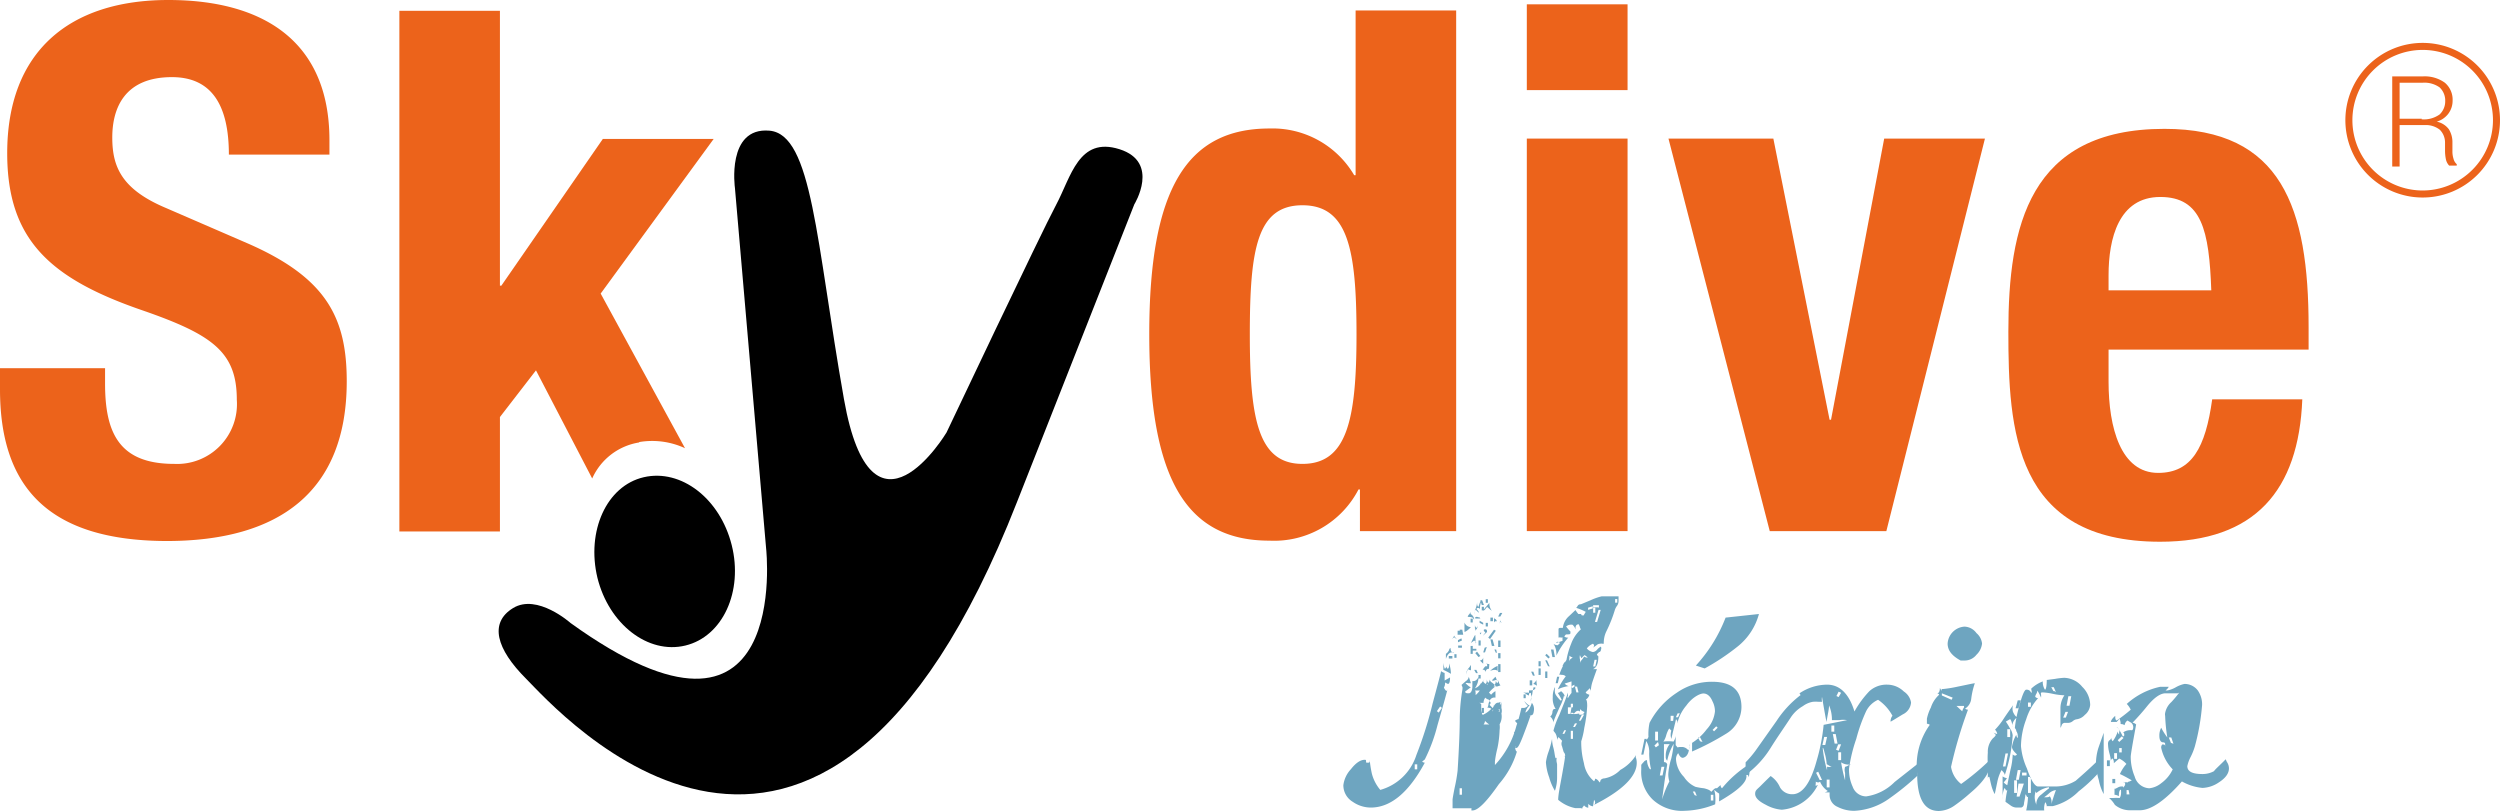 <svg xmlns="http://www.w3.org/2000/svg" viewBox="0 0 138.72 45.02"><defs><style>.cls-1{fill:#ec631b;}.cls-2{fill:#6ea5c0;}</style></defs><g id="Capa_2" data-name="Capa 2"><g id="Modo_de_aislamiento" data-name="Modo de aislamiento"><path d="M40.78,10.43l1.73,20s1.45,13-10.85,4.14c0,0-1.85-1.65-3.19-.83s-.93,2.27.72,3.92,16.21,18.36,27.24-9.8l6.51-16.52S64.39,9,62.12,8.28s-2.69,1.54-3.52,3.09S52.52,24,52.52,24s-4.14,6.91-5.69-1.85S45.08,7.45,42.69,7.25s-1.91,3.18-1.91,3.18"/><path class="cls-1" d="M5.83,20.43v.85c0,2.71.76,4.46,3.83,4.46a3.32,3.32,0,0,0,3.48-3.56c0-2.63-1.33-3.6-5.18-4.94C2.79,15.47.4,13.32.4,8.5.4,2.87,3.84,0,9.34,0c5.19,0,8.94,2.23,8.94,7.78v.8H12.7c0-2.71-.93-4.3-3.16-4.3C6.91,4.28,6.23,6,6.23,7.63s.52,2.88,3,3.92l4.5,1.95c4.38,1.91,5.51,4.12,5.51,7.66,0,6.1-3.72,8.86-10,8.86C2.59,30,0,26.94,0,21.6V20.43Z"/><path class="cls-1" d="M75.46,27.16h-.08A5.27,5.27,0,0,1,70.44,30c-4.58,0-6.67-3.36-6.67-11.46S65.88,7.13,70.44,7.13a5.25,5.25,0,0,1,4.7,2.59h.08V.58H80.8V29.47H75.46Zm-3.19-1.42c2.47,0,3-2.44,3-7.18s-.48-7.17-3-7.17-2.92,2.43-2.92,7.17.48,7.18,2.92,7.18"/><path class="cls-1" d="M84.72.24h5.59V5H84.72Zm0,7.45h5.59V29.47H84.72Z"/><polygon class="cls-1" points="104.55 7.69 110.14 7.69 104.67 29.47 98.2 29.47 92.58 7.69 98.4 7.69 101.52 23.29 101.6 23.29 104.55 7.69"/><path class="cls-1" d="M117,19.43v1.75c0,2.55.68,5.06,2.75,5.06,1.87,0,2.63-1.41,3-4.08h5c-.2,5.06-2.63,7.9-7.89,7.9-8.1,0-8.42-6.23-8.42-11.66,0-5.82,1.13-11.25,8.66-11.25,6.51,0,8,4.38,8,11v1.25H117Zm5.7-3.32c-.12-3.31-.52-5.18-2.83-5.18S117,13.24,117,15.27v.84Z"/><path class="cls-2" d="M80.46,37.59q0,.36-.12.36l-.16-.08a.44.44,0,0,1-.06.28.54.54,0,0,0,.12.18.07.07,0,0,0,.08-.08c-.18.69-.38,1.37-.56,2a9.14,9.14,0,0,1-.7,1.89l-.15.12a.26.26,0,0,0,.15.06c-.89,1.65-1.89,2.49-3,2.49a1.76,1.76,0,0,1-1-.32,1.07,1.07,0,0,1-.52-.92,1.59,1.59,0,0,1,.42-.89c.28-.36.54-.52.76-.52.06,0,.08,0,.08.08s0,.08.08.08.12,0,.12-.08l0-.08a6.82,6.82,0,0,0,.12.76,2.26,2.26,0,0,0,.47.91,2.93,2.93,0,0,0,2-1.93,21.79,21.79,0,0,0,.91-2.89c.3-1.11.46-1.71.46-1.77a.58.58,0,0,0,.2.1s0,.2,0,.42ZM75.64,44l-.22.1v-.12l.18-.1Zm3-1.59h-.14v.28h.14Zm1.37-3.13-.1-.08-.18.26.1.08Zm.5-1.89a2.08,2.08,0,0,0-.1-.58c0,.16,0,.26-.08.3a.25.25,0,0,1-.08-.14.17.17,0,0,1-.08.14,1.17,1.17,0,0,1-.08-.34v.4a3.59,3.59,0,0,1,.42.22m.16-1.19a.3.3,0,0,0-.12,0c-.12,0-.24.12-.32.36v-.28a.49.49,0,0,0,.18-.22c0-.06.06-.1.08-.1,0,.18.08.26.18.26m-.08.18h-.2v.14h.2Zm.26-.92c-.1-.1-.16-.18-.16-.22a.47.47,0,0,1-.18.24l.18-.14ZM85,39q-.15.45-.36.54a.72.72,0,0,1,.24-.4l0,0q-.09,0-.3-.24s.06.14.2.26a.34.34,0,0,1-.2.12s-.1,0-.16,0c-.06.26-.14.6-.28,1a5,5,0,0,1-1.19,2.17v-.2a5.81,5.81,0,0,1,.14-.74,5.72,5.72,0,0,0,.12-1,1.13,1.13,0,0,0,0-.32.86.86,0,0,0,.1-.6.49.49,0,0,0,0-.3c0-.2,0-.32,0-.36s0,.16-.06.16,0,0,0-.1,0,0-.12,0-.2.1-.3.3l-.18-.18c.08-.08.08-.14,0-.2a.44.44,0,0,0-.06.18.44.44,0,0,1-.06.18.32.32,0,0,1,.22.06,1.42,1.42,0,0,1-.48.34.68.68,0,0,1-.08-.36v-.24A.2.2,0,0,0,82,39h.32a.44.44,0,0,1,.1-.29.31.31,0,0,0,.12.09.18.18,0,0,1,.12.08.28.28,0,0,1,.32-.17v-.36a.87.87,0,0,0-.24.2l-.12-.12a2.26,2.26,0,0,1,.38-.36,1.19,1.19,0,0,0-.22-.2.24.24,0,0,1-.12-.18.26.26,0,0,1-.08.2.36.36,0,0,1-.08-.2c0,.12,0,.22-.08.26l-.12-.12a.32.32,0,0,1,.06-.16,1.27,1.27,0,0,1-.24.32.56.56,0,0,1-.28.2,1.08,1.08,0,0,0,.2-.62c-.1.18-.2.24-.34.22v.28c0,.28-.1.4-.2.4s-.2,0-.2-.1l.16-.12.16-.12c-.06,0-.16-.08-.3-.22a.2.2,0,0,1,.16,0l.14,0-.12-.36a.33.33,0,0,1-.16.24L81.1,38a.42.42,0,0,0,.05.12.79.79,0,0,1,0,.12A10.65,10.65,0,0,0,81,39.76q0,1.11-.12,3a8.54,8.54,0,0,1-.16.93c-.08.4-.12.64-.12.68v.48h.83s.08,0,.08,0,0,0,0,0a.07.07,0,0,0,0,0s0,0,.08,0,.06,0,.06,0,0,0,0,.06a.07.07,0,0,0,0,.06s0,0,.06,0c.3,0,.78-.48,1.46-1.46a4.81,4.81,0,0,0,1-1.81c-.06,0-.1-.14-.1-.3a.09.09,0,0,1,0,.1s0,0,.08,0,.2-.24.38-.71.28-.74.4-1.1a.12.12,0,0,1-.08,0s0,0,0,0,0,0,.1,0,.14-.08.16-.24A.56.56,0,0,0,85,39M80.82,36.5H80.7v-.2h.12ZM81,35.22h-.12V35H81Zm.12.32-.22.1v-.12l.19-.1Zm0,.4h-.21v-.12h.21Zm0,8.16h-.13v-.36h.13Zm.07-8.88H81v-.28h.14Zm.43-.42c-.18.18-.3.26-.36.26v-.52a.41.41,0,0,0,.36.26m0,2.39v-.3a1,1,0,0,1-.16.22.5.5,0,0,0-.1.32s0-.12.1-.3a.27.27,0,0,0,.16.06m.14-2.83c0-.09-.1-.13-.32-.13a.25.25,0,0,1,.08-.14c.06-.08.08-.12.08-.14s0,.06,0,.12a.39.39,0,0,1,.2.29m-.16,8.31h-.14V43h.14Zm.08-8.13h-.12v-.21h.12Zm0,1.74h-.12v-.44h.12Zm.2-.62-.12-.12-.18.14c.16-.34.24-.48.24-.44a2.34,2.34,0,0,1,0,.52.12.12,0,0,0,0-.1m.06.44h-.2V36h.2Zm.1,3.36-.08-.08-.18.18.08.08Zm.12-1.19a1.35,1.35,0,0,1-.26.3c0-.18,0-.26-.06-.26a1.79,1.79,0,0,0,.32,0m0-1.91-.1.06-.18-.22.1-.08ZM82,34.66a.19.19,0,0,1-.08.18.25.25,0,0,1-.08-.18s0,.08,0,.2a.11.11,0,0,1,0,.14.38.38,0,0,0,.16-.34m.16-.34s-.06,0-.12,0h-.18v.24c0-.2,0-.31,0-.31a.15.15,0,0,1,.16,0c.08,0,.1,0,.1.09m.14-.79a.34.34,0,0,0-.06-.2,1.15,1.15,0,0,0-.08.44c-.08-.08-.14-.08-.2,0,.12.12.16.2.12.2l-.16-.16a.4.4,0,0,0-.08.26,1,1,0,0,1,.08-.32,1.07,1.07,0,0,0,.08-.36c0,.12,0,.22.08.26a2.41,2.41,0,0,1,.14-.38.48.48,0,0,1,.08.3M82,37.35h-.1l-.1-.18.12,0Zm.16-1.53h-.12v-.28h.12Zm0,1.83h-.12v-.2h.12Zm.14-3.09,0,.1-.2-.1,0-.12Zm0,2.27c-.12-.12-.18-.18-.2-.18a.19.19,0,0,0,.2-.17Zm-.1-1.75a.14.14,0,0,1-.08.12V35c0,.1,0,.14.08.1m.08,2.83h-.14v.5h.14Zm.06-4.36h-.12l-.08-.26.1,0Zm0,.3h-.12v-.2h.12Zm0,5.41h-.12v.28h.12Zm.36.42-.2-.08.2.08-.2-.12a.18.18,0,0,0-.16.08.24.24,0,0,1-.08.08c0,.06.18,0,.44,0m-.08-2.63c-.12,0-.18.06-.18.2a.17.17,0,0,0-.06-.12.08.08,0,0,0-.12,0s.06-.12.16-.22h.1s0-.06,0-.1a.27.27,0,0,1-.06-.14q0,.12.18.12Zm-.12-1.21-.1.3-.1,0,.08-.26Zm0-.82-.22.2.14-.18c-.12-.12-.12-.18,0-.18s.08.16.1.16m.12,5.12h-.32a.37.37,0,0,0,.08-.2,1.27,1.27,0,0,0,.24.2m-.06-2.25-.2.1.12.36s0-.08,0-.2a.74.74,0,0,0,0-.26m.28-4.06a1.55,1.55,0,0,1-.24-.2s-.06,0-.1.08a.27.27,0,0,1-.14.12,1,1,0,0,1,.16-.22c.08-.1.14-.16.18-.22a.68.68,0,0,0,.14.44m-.22-.44h-.12v-.2h.12Zm0,1.31h-.12v-.2h.12ZM83,35l-.1-.06-.32.44.1.08Zm.1,2.23q-.12-.12-.42,0a1.28,1.28,0,0,1,.42-.28Zm-.26-2.76h-.14v-.2h.14Zm.08,1.37h-.14l-.08-.36h.12Zm.18,1.91a.18.18,0,0,0-.16,0,.18.18,0,0,1-.16,0l0,0,.2-.2a1,1,0,0,1,.08.22m.16,1.65a1.61,1.61,0,0,1-.34-.28c0,.1,0,.22-.06.34,0-.08,0-.12.14-.12a.55.55,0,0,1,.18,0,.12.12,0,0,0,.08,0m0,.12-.18,0-.18,0a.48.48,0,0,0,.12.22s.08-.12.24-.3m-.16-4.88a.21.21,0,0,0-.08-.17c-.06,0-.08-.08-.08-.09v.3s0-.06.06-.08a.13.13,0,0,1,.1,0m0,1.74H83l-.08-.18.1,0Zm.2,1.81-.18.06c-.1,0-.16,0-.2,0a.51.51,0,0,0,.12-.38.26.26,0,0,0,.08.2.36.36,0,0,0,.08-.2.41.41,0,0,0,.1.32m0-2.13h-.13v-.36h.13Zm0,.63h-.13v-.29h.13Zm0,.32h-.13v.44h.13Zm.08-2.33s-.08,0-.11,0a.08.08,0,0,0,0,.08.79.79,0,0,1,0-.12.31.31,0,0,0,0-.12s0,.1.07.18m.06-.53-.11.2-.12,0,.1-.2Zm.9,6.53-.08-.08-.18.18.08.08Zm0-.64a.45.45,0,0,0-.2.1l.18.2c.12-.12.12-.22,0-.3m.28-.3H84.5V40h.12Zm.14-1.07h-.12v.21h.12Zm.54-.38c0,.1-.1.16-.3.16,0,0-.06,0-.06,0s0,0,0,.06,0,0,0,.06,0,0-.06,0a.88.88,0,0,1-.2,0s-.08,0-.1,0a.32.32,0,0,1,.2.08.36.36,0,0,0,.16.08c0-.1,0-.14.1-.14a1,1,0,0,1,0,.47c0-.08,0-.2.08-.39a2.25,2.25,0,0,1,.08-.4m-.08-.38h-.14v.28h.14Zm.14-.26-.1,0-.1-.22h.12Zm.12.56a.58.58,0,0,0-.2-.1q.18-.18.18-.24a.64.64,0,0,0,0,.16Zm.21-1.08h-.12v-.28h.12Zm0,.46v-.34h-.12v.36h.12ZM86,37l-.16-.36h-.1l.16.33H86Zm-.14.6v-.34h-.12v.36h.12ZM86,36.46l-.08.08-.18-.18.08-.08Zm.4,5.53s0,.06-.06.08-.06-.24-.14-.56a1.93,1.93,0,0,1-.08-.51,5,5,0,0,1-.2.73,2.86,2.86,0,0,0-.14.56,2.88,2.88,0,0,0,.18.84,2.91,2.91,0,0,0,.32.75,2.23,2.23,0,0,0,.12-.75c0-.36,0-.6,0-.7s-.08-.22,0-.44m.42-3.34c0-.08-.06-.18-.2-.3a.39.39,0,0,1-.18.1,3.35,3.35,0,0,1,.22.39s-.08.06-.1,0c-.18-.19-.28-.33-.28-.43a.55.55,0,0,1,0-.18.22.22,0,0,0,0-.1,1.16,1.16,0,0,0-.12.56,1.08,1.08,0,0,0,.16.65h-.1a.26.26,0,0,0-.08.2.35.35,0,0,1-.12.22.52.52,0,0,1,.18.34c0-.12.14-.4.34-.86a2.67,2.67,0,0,0,.24-.63m-.5-2.15-.08-.42h-.14l.08.42Zm4.48,5.55a.83.83,0,0,1,.06.32c0,.74-.78,1.53-2.37,2.33.08-.08.08-.18,0-.28q-.06.39-.06.36a.38.38,0,0,1-.26-.14s0,.1,0,.22a.34.34,0,0,1-.24-.14c0,.06-.09.1-.09.16s0,0-.14,0l-.26,0a2.12,2.12,0,0,1-.94-.46c0-.28.1-.74.22-1.41s.16-.92.16-1,0,0-.08,0-.08,0,0,0,.1,0,.08-.1-.06-.1-.08-.16-.06-.2-.08-.28a.36.36,0,0,1,0-.32l-.2-.21a.36.36,0,0,0-.08.21.73.73,0,0,0-.1-.43c-.06-.08-.1-.12-.1-.14a4.48,4.48,0,0,1,.32-.86c.26-.64.42-1.05.48-1.25a1,1,0,0,1,0,.18.13.13,0,0,0,0,.13,1.92,1.92,0,0,1,.2-.29v-.64l-.38.12a.41.41,0,0,0,.22.14,2,2,0,0,0-.6.18,4.08,4.08,0,0,1,.44-.72.27.27,0,0,0-.22-.08.19.19,0,0,0-.14,0,3.42,3.42,0,0,1,.4-.83,4.45,4.45,0,0,1,.26-.9,2,2,0,0,1,.54-.8.48.48,0,0,1-.06-.14,1,1,0,0,0-.06-.14c-.12,0-.18.08-.18.22s0,0-.08-.1-.08-.1-.14-.1a.45.45,0,0,0-.3.1,2,2,0,0,0,.24.28s0,0,0,.08-.06.08-.16.08-.1,0-.18.12a.32.32,0,0,0,.22.06,4.42,4.42,0,0,0-.66,1,1.07,1.07,0,0,0-.16-.66.34.34,0,0,0,.24.08l.12-.12c-.08-.08-.16-.1-.22,0l.36-.12s0,0,0-.12,0-.06-.08-.06a.19.19,0,0,0-.14,0s0,0,0,0V35s0,0,0-.08.06-.08.14-.08.1,0,.1,0,0,0,0,0a1,1,0,0,1,.34-.65l.36-.34a1.77,1.77,0,0,0,.16.22h.16c0,.06,0,.08.13.08l.12-.2a3,3,0,0,0-.53-.22.85.85,0,0,0,.1-.14.2.2,0,0,1,.16-.06l.53-.22a3.3,3.3,0,0,1,.62-.22h.94v.28a.48.48,0,0,1-.08.24.81.81,0,0,0-.12.22,7.61,7.61,0,0,1-.48,1.21,1.48,1.48,0,0,0-.14.68s0,0-.08,0a.2.2,0,0,0-.12,0,.29.29,0,0,0-.2.08l-.2.14c.08-.08.08-.16,0-.22a.8.8,0,0,0-.34.26.56.56,0,0,0,.34.2.35.35,0,0,0,.22-.12.71.71,0,0,1,.22-.18.2.2,0,0,1,0,.18c0,.08-.06.12-.1.12l-.12.12s0,.06.08.12c0,.39-.1.63-.3.71,0,0,.1,0,.22,0-.08.22-.16.44-.24.68a1.89,1.89,0,0,0-.1.6.25.25,0,0,0-.08-.22.37.37,0,0,1-.12.14c-.06.06-.08.08-.08.1s.06.08.2.12a.42.42,0,0,1-.2.27c.06,0,.08.16.08.36a7.62,7.62,0,0,1-.16,1.2,4.32,4.32,0,0,1-.17.75,4.53,4.53,0,0,0,.15,1.22,1.61,1.61,0,0,0,.56,1,.22.22,0,0,0,.06-.14s.1,0,.2.14.06,0,.12-.08a.29.29,0,0,1,.2-.08,1.64,1.64,0,0,0,.88-.47,2.39,2.39,0,0,0,.87-.82m-4.2-3-.28-.1V39l.24.1Zm-.06-1.35h-.12l-.08.36h.12Zm.38-.8-.1.2-.1,0,.1-.2Zm0,3.77-.1,0-.1.2.1,0Zm.72-3a1.17,1.17,0,0,0-.22.14.27.27,0,0,0,.16.06.58.58,0,0,0-.2.32.93.93,0,0,0-.08-.42,1.22,1.22,0,0,1-.56.12,1.49,1.49,0,0,0,.32-.42c0,.06.06.08.16.08a.1.1,0,0,1,.08,0,.06.06,0,0,1,0,0,.06.06,0,0,0,0,0s0,0,.08,0a.88.88,0,0,0,.2,0s.08,0,.1,0m-.72,5.87h-.14v-.29h.14Zm.2-6.37-.22.1v-.12l.18-.08Zm.12-.42a.41.41,0,0,1-.18-.1.75.75,0,0,1,0,.16.64.64,0,0,0,0,.16s0-.08.08-.14.1-.08.14-.08m-.1,2.77H87v.36h.14Zm.08-.2h-.12v.2h.12Zm0,1.5h-.12V41h.12Zm1-5.38c-.08.2-.24.54-.49,1-.14-.14-.18-.26-.12-.32-.18,0-.26.06-.28.12s-.1.1-.26.1a1.65,1.65,0,0,0,.26-.5.36.36,0,0,0,.08.16c.08-.2.2-.3.32-.3s0,0,0,0a.87.87,0,0,0,.1.2,1,1,0,0,1,.36-.52m-.89,3,0-.12-.18.1v.12ZM88,39.52a.5.5,0,0,1-.33-.18s0,0,0,.1,0,0-.1,0-.14.06-.24.16c-.06-.06-.14-.08-.18,0a1,1,0,0,0,.42,0s.06,0,.06,0,0,0,0,.06a.06.06,0,0,0,0,0s0,0,.07,0a.28.28,0,0,0,.2-.1c0-.06.08-.1.1-.1m-.57-4.82h-.12v-.37h.12Zm0,2.73h-.12v-.28h.12Zm.08,2.77-.12,0-.1.2.1,0Zm.2-3c-.06-.06-.2-.14-.36-.26a.24.24,0,0,1,.08-.16c.06-.06.1-.1.14-.1a.6.6,0,0,0,.14.52m-.12,1.28-.08-.32h-.12l.08.32Zm.31,1.23-.12,0-.17.34.1,0Zm.06-4.6-.26.26-.09-.08.27-.26Zm.14,1.44a.7.7,0,0,0-.18-.14l-.17.17a.89.89,0,0,1-.08-.17.45.45,0,0,0,0,.24,1.49,1.49,0,0,1,0,.23.29.29,0,0,1,.08-.18,1.26,1.26,0,0,0,.15-.21.34.34,0,0,0,.2.06M88,44.46h-.27a.53.53,0,0,1,.06-.24.73.73,0,0,0,.07-.14c0,.24,0,.36.14.38M88,43.6,88,44h-.14l0-.36Zm.06-7.24H88l-.08-.18.1,0Zm0,.43L88,37l-.1,0,.08-.2Zm.26.64a.88.88,0,0,1,0,.18,1.25,1.25,0,0,0,0,.24s-.06,0-.1-.08a1.55,1.55,0,0,1-.08-.14.37.37,0,0,1-.18,0,1.06,1.06,0,0,0,.4-.24m-.1,6.37h-.12l-.08-.44h.12Zm.12-10,0-.12-.26.08v.12Zm.22.85-.42.66a1.8,1.8,0,0,1,.06-.3,1.64,1.64,0,0,0,.06-.36Zm0,2h-.12l-.08.37h.12Zm-.08-2.89h-.12v.28h.12Zm.2,0v-.14H88.4v.12h.28Zm.1.12h-.12l-.2.67h.12Zm.76,9.77H89.4v-.2h.14Zm.16-10.37h-.12v.2h.12Z"/><path class="cls-2" d="M91.37,41l-.18.87h-.12l.18-.87Zm5.79,1.27-.12.86C97,43,97,43,96.9,43c.08.37-.43.85-1.51,1.47,0,0,0-.08,0-.18a1.38,1.38,0,0,0,0-.26s-.12-.06-.22-.16,0,.1,0,.22a2.46,2.46,0,0,1,0,.54,4.86,4.86,0,0,1-1.71.36,2.39,2.39,0,0,1-1.75-.62,2.14,2.14,0,0,1-.64-1.67v-.26a1.14,1.14,0,0,1,.14-.16.21.21,0,0,1,.18-.1.88.88,0,0,0,.16.5h.06a4.14,4.14,0,0,1-.1-.88,1.15,1.15,0,0,0-.18-.71.57.57,0,0,0,.14-.2,3,3,0,0,1,.06-.78,4.42,4.42,0,0,1,1.51-1.67A3.39,3.39,0,0,1,95,37.83c1.08,0,1.63.46,1.63,1.41a1.74,1.74,0,0,1-.83,1.46,14.77,14.77,0,0,1-1.91,1v-.48a3,3,0,0,0,.81-.75,1.72,1.72,0,0,0,.46-1,1.22,1.22,0,0,0-.14-.56c-.12-.29-.3-.43-.5-.43s-.63.22-.95.67a2.32,2.32,0,0,0-.5,1c0-.1,0-.14,0-.14L93,39.9c-.08.36-.18.72-.26,1.1a.72.72,0,0,1,0-.46l-.12-.12a1.57,1.57,0,0,0-.16.36,1.17,1.17,0,0,1-.16.37,2,2,0,0,1,.56,0,.74.74,0,0,0,.12-.31v.51s.06.06.08.1.08,0,.16,0,.08,0,.08,0,0,0,0,0a.06.06,0,0,1,0,0s0,0,.08,0a.49.49,0,0,1,.3.18.22.22,0,0,0,.06-.18.26.26,0,0,1,0-.16c0,.44-.1.7-.36.76-.1,0-.18-.08-.26-.26a.51.51,0,0,0-.12.38,1.53,1.53,0,0,0,.44.94,1.48,1.48,0,0,0,.64.55,3.55,3.55,0,0,0,.47.08c.24.06.36.12.4.2.12-.12.2-.2.24-.2a.12.12,0,0,1,.08,0l.2-.18a.24.24,0,0,0,.08.18,6.15,6.15,0,0,1,1.61-1.39m-5.11-1L92,41.17l-.2.2.08.1ZM92,41.09l0-.49h-.16l0,.49Zm.35,1.46h-.16l-.09.48h.15Zm.52-1.28a3.07,3.07,0,0,0-.36.94.29.29,0,0,1-.08-.24,1,1,0,0,1,.22-.68h-.32v1a.16.16,0,0,1,.18.14c-.08.46-.18,1.11-.28,1.93a5.24,5.24,0,0,1,.4-1,1.31,1.31,0,0,1-.06-.41,3.5,3.5,0,0,1,.16-.84,5.84,5.84,0,0,0,.14-.84m0-1.55H92.7V40h.14Zm.34-.14-.12,0-.1.22.12,0Zm.94,4.58-.1-.24-.12,0,.1.2ZM97.6,34.07a3.45,3.45,0,0,1-1.19,1.81,12.57,12.57,0,0,1-1.82,1.21l-.49-.16a8.37,8.37,0,0,0,1.65-2.66Zm-3.13,7.1-.13-.25-.12,0,.11.21Zm.6,2.93h-.14v.32h.14Zm.24-3.72-.08-.08-.2.2.08.08Z"/><path class="cls-2" d="M106.44,43a14.7,14.7,0,0,1-1.61,1.31,3.62,3.62,0,0,1-1.93.68,2,2,0,0,1-.94-.22.72.72,0,0,1-.44-.66v-.14l-.14,0-.14,0a.5.5,0,0,0,.18-.08,1.13,1.13,0,0,1-.43-.52q-.09.09-.24,0a.35.35,0,0,1,0,.12.35.35,0,0,0,0,.12s0,0,0,0l.12-.06a2.45,2.45,0,0,1-2,1.38,2.16,2.16,0,0,1-.9-.28c-.4-.2-.58-.4-.58-.6s.1-.24.28-.42.38-.38.58-.57a1.46,1.46,0,0,1,.52.63.77.77,0,0,0,.69.38c.54,0,1-.6,1.34-1.85a10.47,10.47,0,0,0,.39-2l1.3-.26a1.22,1.22,0,0,0-.44,0h-.4a2,2,0,0,0-.16-.82c0,.22-.08.52-.14.92-.06-.28-.14-.74-.25-1.39a.72.72,0,0,0,0,.27l-.2,0a2.08,2.08,0,0,0-.3,0,1.29,1.29,0,0,0-.56.24,2,2,0,0,0-.64.58c-.38.58-.79,1.16-1.17,1.77A5.31,5.31,0,0,1,96.86,43v-.7a5.75,5.75,0,0,0,.56-.66L98.58,40a5.72,5.72,0,0,1,1.33-1.43l-.06-.1a2.78,2.78,0,0,1,1.53-.48c.7,0,1.22.5,1.52,1.49a5.44,5.44,0,0,1,.83-1.13,1.41,1.41,0,0,1,1-.36,1.33,1.33,0,0,1,.91.38.9.9,0,0,1,.4.61.79.79,0,0,1-.46.66c-.43.26-.65.4-.67.4s0-.22.1-.32a2.5,2.5,0,0,0-.8-.89,1.37,1.37,0,0,0-.66.63A9.19,9.19,0,0,0,103,41a8.49,8.49,0,0,0-.4,1.65,2.25,2.25,0,0,0,.2,1,.8.8,0,0,0,.75.54,2.77,2.77,0,0,0,1.58-.8l1.27-1V43Zm-5.34.28-.21-.46-.12.06.2.4Zm.28-2.39h-.16l-.1.45h.16Zm.42,1.73a2.24,2.24,0,0,1-.44-.22,2.94,2.94,0,0,0-.12-.64c-.06-.26-.1-.32-.1-.22a7.22,7.22,0,0,0,.24,1.2c0,.06,0,0,0-.12s0-.06.12-.06a.62.62,0,0,1,.22,0,.44.44,0,0,1,.12,0m-.32.7h-.16v.43h.16Zm.26-3h-.16v.34h.16Zm.18,1-.1-.53h-.16l.1.53Zm.2-2.82-.14-.06-.12.24.12.06Zm0,2.86H102l-.12.3.14.06Zm0,.44H102v.44h.16Zm.52.68a.75.75,0,0,1-.52-.12,8.52,8.52,0,0,0,.22,1s0-.13,0-.41a.59.59,0,0,1,0-.34.58.58,0,0,0,.28-.16m-.16,1.43h-.16v-.52h.16Zm.2.66h-.16l-.1-.62h.16Z"/><path class="cls-2" d="M110.42,42.17a.75.75,0,0,1,0,.22c0,.46-.36,1-1.09,1.61a9.53,9.53,0,0,1-.88.7,1.6,1.6,0,0,1-.87.3c-.8,0-1.2-.68-1.2-2.07a3.87,3.87,0,0,1,.7-2.71.27.27,0,0,0-.16-.06v-.28a2.45,2.45,0,0,1,.22-.62,1.62,1.62,0,0,1,.46-.71.14.14,0,0,0-.12-.08c.1,0,.16-.1.16-.3a1,1,0,0,0,.1.16s0,0,0,0v-.1s0,0,.1,0a6.71,6.71,0,0,0,.74-.12c.5-.1.84-.18,1-.2a4.22,4.22,0,0,0-.2.86.74.74,0,0,1-.34.55.27.27,0,0,0,.16.06,24.48,24.48,0,0,0-.94,3.17,1.49,1.49,0,0,0,.56.95,13.31,13.31,0,0,0,1.53-1.27m-2-3.52-.6-.24v.12l.54.24Zm1.63-3a1,1,0,0,1-.31.62.83.83,0,0,1-.62.32h-.26c-.48-.26-.72-.56-.72-.94a1,1,0,0,1,.94-.94.86.86,0,0,1,.66.36.88.88,0,0,1,.31.58m-1,3.46-.22,0-.2,0,.32.3a.62.62,0,0,1,.1-.22"/><path class="cls-2" d="M111.88,39.84a.7.7,0,0,0-.24.52.61.61,0,0,0-.1-.46l-.24.14a3.48,3.48,0,0,1,.22.36.87.87,0,0,1,.16.4,8.43,8.43,0,0,1-.44,2.21c0-.08-.06-.16-.18-.28a2.4,2.4,0,0,0-.24.69c-.08.38-.12.6-.14.64a2.19,2.19,0,0,1-.18-.46c-.08-.31-.1-.47-.12-.49s-.08,0-.08.1V43c0-.14,0-.34,0-.62a4.18,4.18,0,0,1,0-.62,1.1,1.1,0,0,1,.28-.79c.12-.1.16-.16.16-.2l-.12-.12a.68.68,0,0,0,.2.08s0-.12-.12-.24a4,4,0,0,0,.5-.64c.24-.36.42-.6.5-.72a.62.62,0,0,0,0,.38c.08.16.14.26.26.3m-.54,2h-.14l-.14.72h.14Zm5,.28c0,.18,0,.44,0,.82a8.29,8.29,0,0,1-1.08,1,3.06,3.06,0,0,1-1.43.82c-.08,0-.1,0-.08,0s0,0-.1,0-.16,0-.16,0,0,0,0,.1a.44.44,0,0,0-.08-.32.94.94,0,0,0-.06.46h-1a4.22,4.22,0,0,0,.1-.74s-.06,0-.08-.06a.44.44,0,0,0-.06-.1,4.84,4.84,0,0,1-.08.48c0,.18-.09.26-.19.26s-.12,0-.12,0,0,0-.12,0a.58.58,0,0,1-.32-.12l-.28-.2a4.24,4.24,0,0,1,.1-.64.1.1,0,0,1-.08,0,.18.18,0,0,0-.08-.12,1.45,1.45,0,0,0-.1.62c0-.12,0-.34,0-.64s0-.51,0-.63a.55.55,0,0,0,.24.1s-.06.11-.18.23a.68.68,0,0,0,.2.16s.06-.32.18-.87a3.82,3.82,0,0,0,.12-.84c.08.08.16.1.24,0-.18-.16-.28-.3-.28-.42a2,2,0,0,1,.24-.67.24.24,0,0,0,.08.18.25.25,0,0,0,0-.12.44.44,0,0,0-.08-.26c0-.1-.08-.16-.08-.18a6.67,6.67,0,0,1,.22-1.12c.17-.65.31-1,.41-1a.27.27,0,0,1,.2.06.42.42,0,0,1,.08.12c.06-.06,0-.14,0-.24a1.92,1.92,0,0,1,.64-.4.78.78,0,0,0,.12.46c.06,0,.1-.22.1-.54l.46-.06a4.15,4.15,0,0,1,.51-.06,1.35,1.35,0,0,1,1,.5,1.43,1.43,0,0,1,.44,1,.79.79,0,0,1-.3.56.74.74,0,0,1-.44.24.42.42,0,0,0-.22.1.42.42,0,0,1-.24.1c-.08,0-.1,0-.08,0s0,0-.1,0a.19.19,0,0,0-.19.1.83.83,0,0,1-.08.18c0-.16,0-.36,0-.58s0-.4,0-.48a1.3,1.3,0,0,1,.22-.75,3.56,3.56,0,0,1-.64-.08,3.64,3.64,0,0,0-.54-.08c-.1,0-.14,0-.12.1s0,.25,0,.18a2.4,2.4,0,0,0-.2-.38.46.46,0,0,1-.06.18.4.4,0,0,0-.06.16s.06.08.16.08a3.13,3.13,0,0,0-.66,1.17,4.37,4.37,0,0,0-.29,1.49,3.77,3.77,0,0,0,.33,1.24c.22.65.44,1,.62,1h.88a2.19,2.19,0,0,0,1.21-.32c.26-.23.68-.59,1.28-1.17m-4.92-1.69h-.16v.44h.16Zm.28,3.94h-.16v-.26h.16Zm.1-1.1h-.16V44h.16Zm.2-4.44-.12.44h-.16l.12-.44Zm0,3.87h-.16l-.1.54h.16Zm.18.75H112l-.1.72h.16Zm.15-.61h-.25v.16h.25Zm.24-3.89h-.16v.24h.16Zm0,4.13h-.16V44h.16Zm1,.57A1.42,1.42,0,0,0,113,44a.14.14,0,0,1,0-.2,1,1,0,0,0,0,.86.3.3,0,0,1,0-.14.65.65,0,0,1,.28-.44c.14-.12.28-.24.42-.34m.38.1a.69.69,0,0,0-.36.16,2.35,2.35,0,0,1-.3.24c.18,0,.28,0,.32-.06a.58.58,0,0,1,.08.46c.06-.2.14-.48.26-.8m0-5.43-.12-.28-.14,0,.12.22H114Zm.67,1.09h-.14l-.13.32.15,0Zm.18-.87h-.16l-.1.53h.16Z"/><path class="cls-2" d="M116.73,44.06a2.7,2.7,0,0,1-.27-.77,4.1,4.1,0,0,1-.16-.84,3.06,3.06,0,0,1,.12-.9c.1-.3.21-.59.31-.89Zm.34-1.55h-.16v-.32h.16Zm6.49-.24a.65.65,0,0,1,.12.36c0,.28-.18.54-.57.79a1.72,1.72,0,0,1-.9.3,2.87,2.87,0,0,1-1.14-.36c-.95,1.08-1.73,1.6-2.34,1.6h-.5a1.3,1.3,0,0,1-.88-.3,1.51,1.51,0,0,0-.32-.38l.22,0a2.43,2.43,0,0,1,.36,0c.06-.06.1-.2.08-.46q-.12,0-.12.36a.48.48,0,0,0-.24-.08v-.34a.07.07,0,0,0,.06,0l.12-.06a.39.39,0,0,1,.2-.06c.08,0,.1,0,.1,0a.06.06,0,0,1,0,0,.07.07,0,0,0,0,.06.07.07,0,0,0,0,0c.12-.12.14-.2.08-.28s-.08,0,0,0a.22.22,0,0,1,.16,0,.17.17,0,0,1,.12-.06l.12-.06c-.26-.15-.48-.27-.66-.35a2.13,2.13,0,0,1,.36-.56,1.24,1.24,0,0,0-.4-.3l-.3.26a.38.38,0,0,0-.06-.26c-.06,0-.1.08-.1.14a2.16,2.16,0,0,0-.08-.42,2.18,2.18,0,0,1-.08-.52.27.27,0,0,1,.06-.2.2.2,0,0,0,.12-.19.3.3,0,0,0,.08.23,1.76,1.76,0,0,0,.28-.55.24.24,0,0,0,.08.18.82.82,0,0,1,0-.14.13.13,0,0,0,0-.12.46.46,0,0,0-.14-.16c.06,0,.18.2.34.52a.07.07,0,0,0,.08-.08c0-.06,0-.1-.06-.14a.69.69,0,0,1,.48-.12s.08,0,.08-.18a.31.31,0,0,0-.12-.24l-.2-.12a.38.38,0,0,0-.16.26.48.48,0,0,0-.14-.06c-.06,0-.1,0-.08-.08a.91.91,0,0,0-.06-.22l-.16.18h-.32c0-.08.08-.2.24-.34,0,.12,0,.22.08.26a8.43,8.43,0,0,0,.78-.6,1.14,1.14,0,0,0-.22-.32,4,4,0,0,1,1.85-.95h.48a.58.58,0,0,1-.18.2h0s0,0,0,0a.71.71,0,0,0,.12,0,1.59,1.59,0,0,0,.46-.18,1.72,1.72,0,0,1,.47-.18.92.92,0,0,1,.74.36,1.34,1.34,0,0,1,.24.81,12.42,12.42,0,0,1-.4,2.29,3.49,3.49,0,0,1-.24.6,1.88,1.88,0,0,0-.18.5c0,.3.28.44.84.44a1.32,1.32,0,0,0,.64-.16c.08-.12.32-.32.65-.66m-6.13,1.33h-.16v-.24h.16Zm.1-1.67h-.16v.32h.16Zm.36-.84-.1-.09-.22.21.08.1Zm-.1.56h-.14v.24h.14Zm.38,2.33H118v.24h.16Zm2.73-5.37h-.68c-.28,0-.62.23-1,.69a12.41,12.41,0,0,1-.83.94.37.37,0,0,1,.2.1c-.2,1.09-.3,1.67-.3,1.79a2.84,2.84,0,0,0,.22,1.1.88.88,0,0,0,.81.65,1.27,1.27,0,0,0,.66-.28,2,2,0,0,0,.64-.77,2.46,2.46,0,0,1-.64-1.2.24.24,0,0,1,.06-.18c.12,0,.16,0,.16.14s0-.08,0-.18a.37.37,0,0,1,0-.18s0,0,0,.1,0,0-.12,0-.2-.12-.2-.35a.92.92,0,0,1,.1-.46,3.69,3.69,0,0,0,.34.54,9.71,9.71,0,0,1-.12-1.2.38.38,0,0,1,0-.16,1.09,1.09,0,0,1,.34-.6,5.33,5.33,0,0,0,.44-.53m-.32,2.84-.12-.35-.14,0,.12.3Z"/><path class="cls-1" d="M35.46,24.53a4.33,4.33,0,0,1,2.55.34l-4.68-8.58L39.6,7.71H33.45l-5.63,8.14h-.08V.6H22.16V29.49h5.58V23.14l2-2.59,3.12,6a3.45,3.45,0,0,1,2.61-2"/><path d="M33.15,32.06c.64,2.58,2.81,4.26,4.88,3.76s3.22-3,2.57-5.58S37.79,26,35.72,26.48s-3.19,3-2.57,5.58"/><path class="cls-1" d="M134.43,2.38a4.29,4.29,0,1,0,4.29,4.29,4.29,4.29,0,0,0-4.29-4.29m0,8.19a3.9,3.9,0,1,1,3.9-3.9,3.91,3.91,0,0,1-3.9,3.9m1.65-2.18V7.92a1.35,1.35,0,0,0-.2-.75,1.12,1.12,0,0,0-.67-.42,1.24,1.24,0,0,0,.65-.45,1.2,1.2,0,0,0,.23-.71,1.23,1.23,0,0,0-.43-1,1.9,1.9,0,0,0-1.23-.35h-1.69v5h.41V6.94h1.4a1.25,1.25,0,0,1,.83.26,1,1,0,0,1,.29.73v.45a2.42,2.42,0,0,0,.05.47.73.73,0,0,0,.18.34h.42V9.11a.58.58,0,0,1-.18-.3,1.33,1.33,0,0,1-.06-.42m-1.7-1.8h-1.23v-2h1.28a1.46,1.46,0,0,1,.94.26,1,1,0,0,1,.31.76,1,1,0,0,1-.31.74,1.5,1.5,0,0,1-1,.27"/></g></g></svg>
